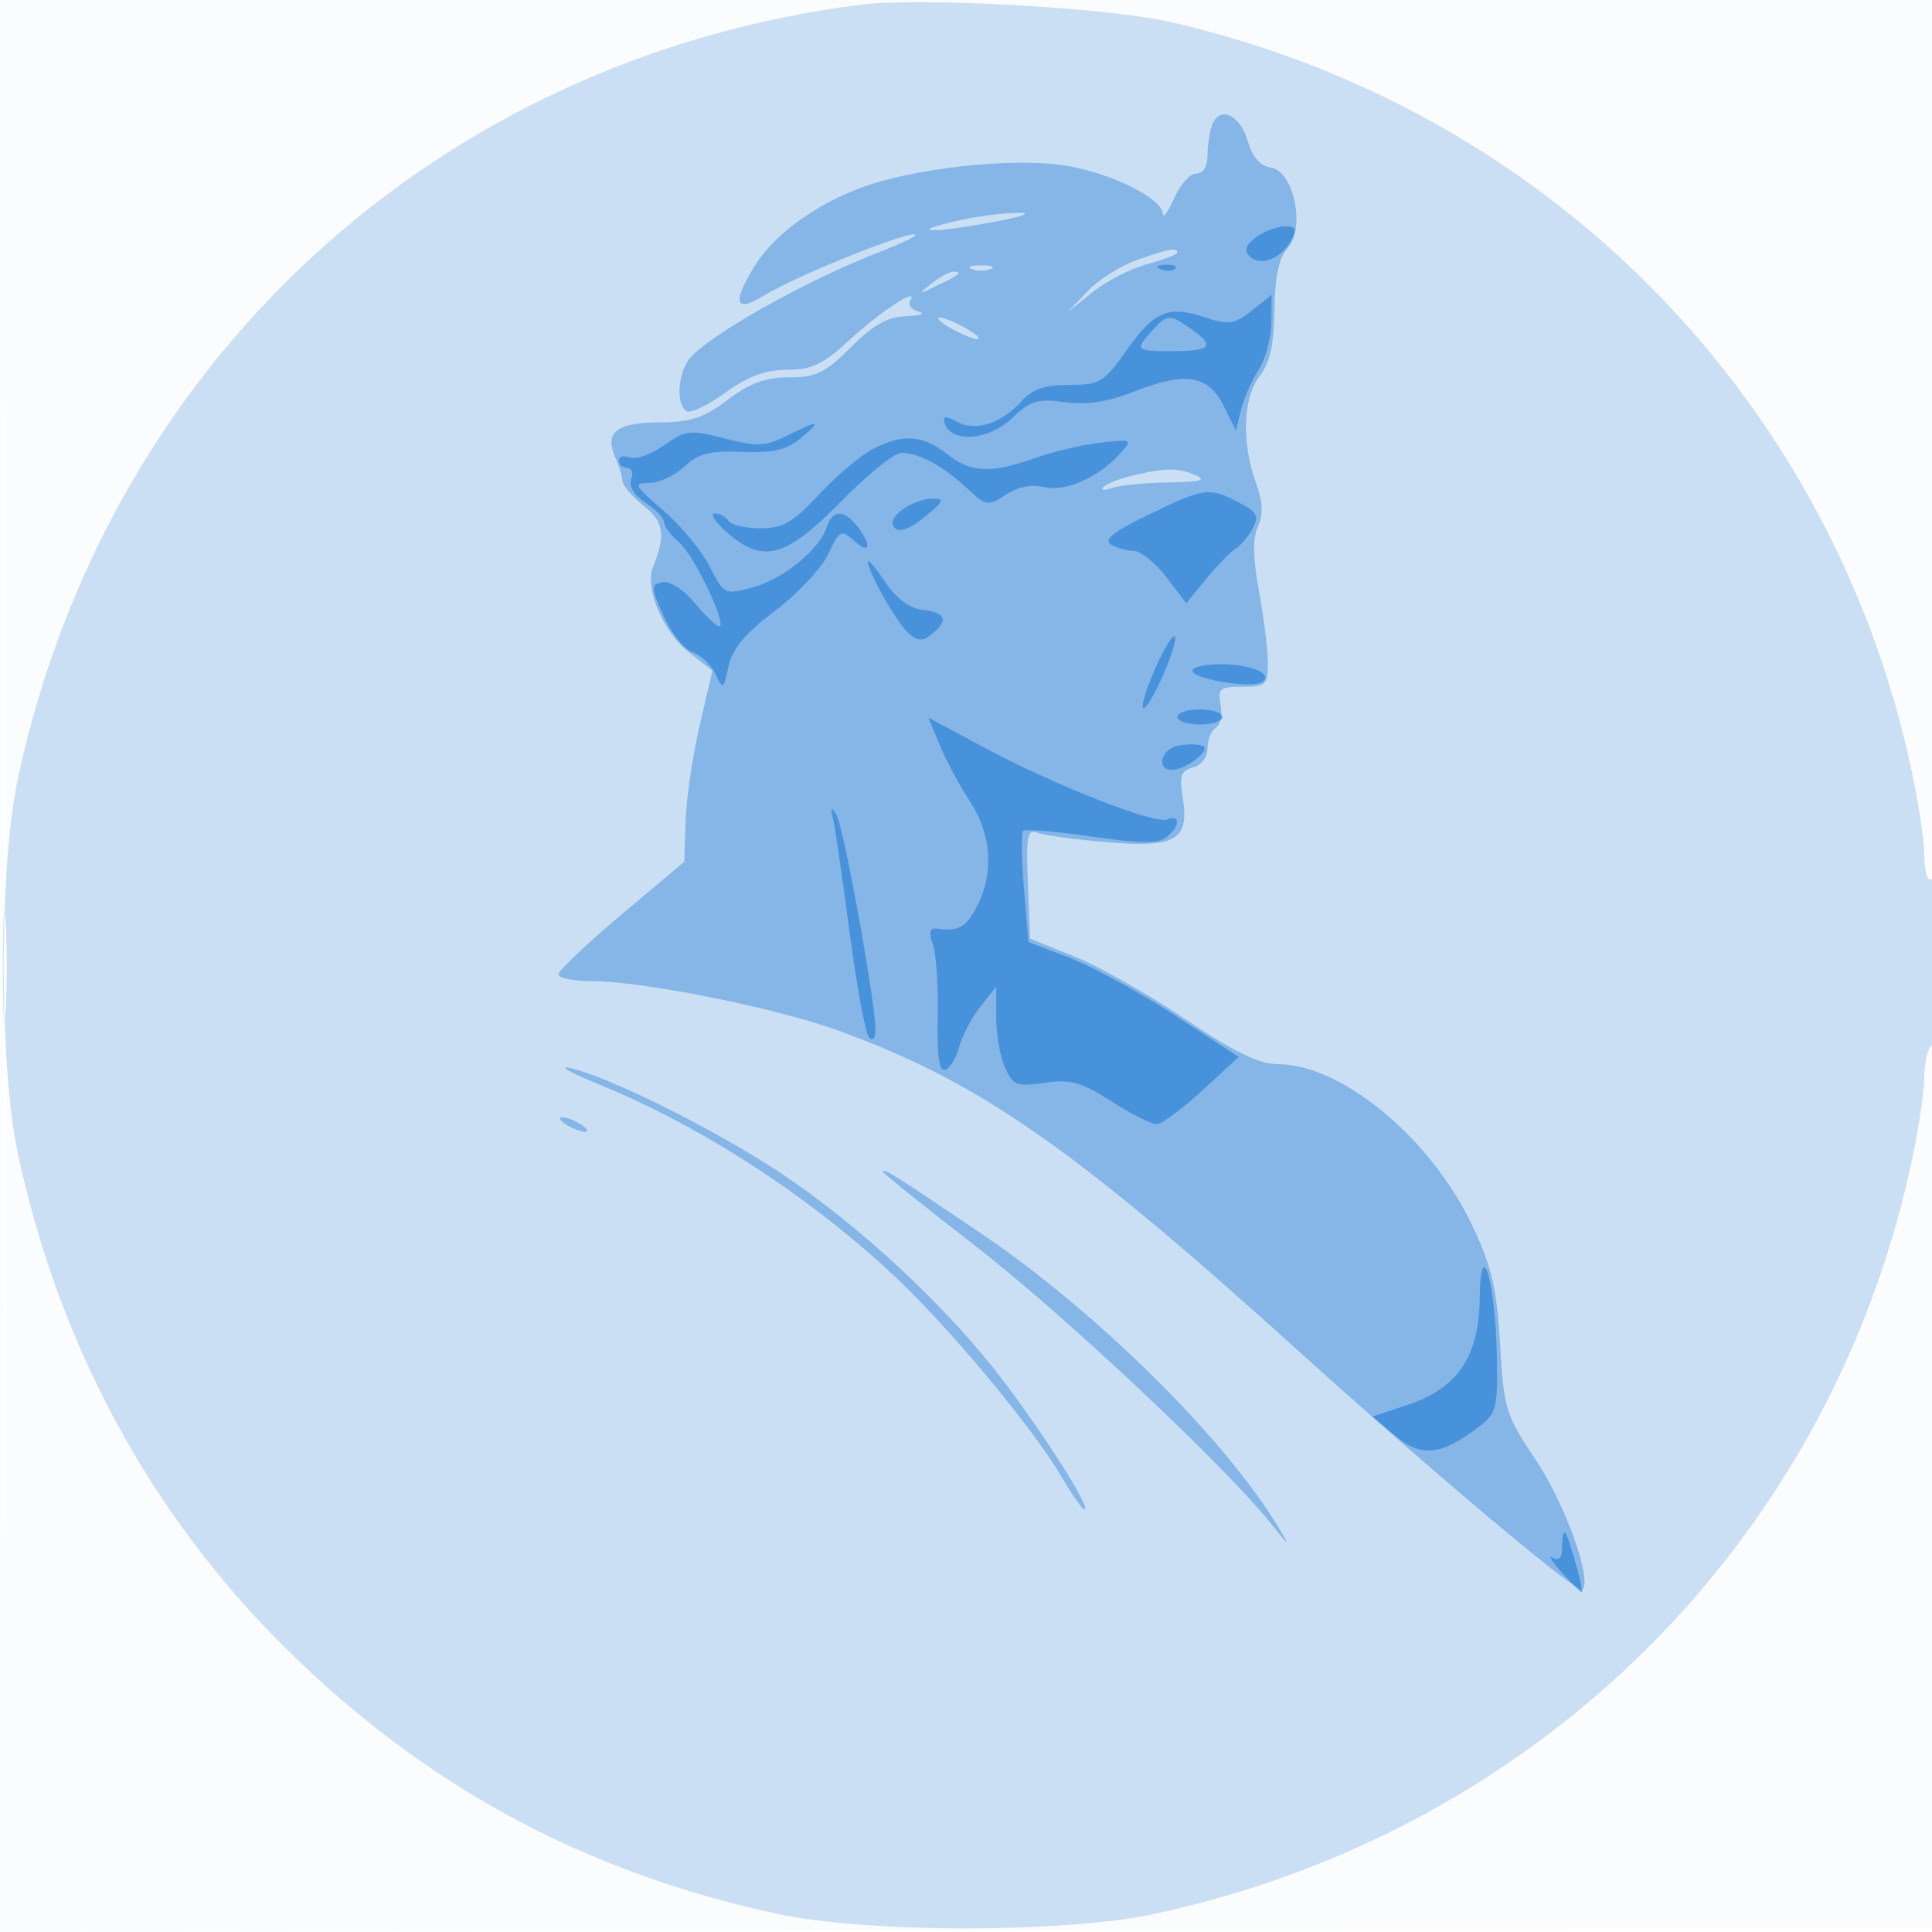 <svg xmlns="http://www.w3.org/2000/svg" width="256" height="256"><path fill-opacity=".016" d="M0 128.004v128.004l128.25-.254 128.25-.254.254-127.75L257.008 0H0v128.004m.485.496c0 70.4.119 99.053.265 63.672.146-35.38.146-92.98 0-128C.604 29.153.485 58.1.485 128.5" fill="#1976D2" fill-rule="evenodd"/><path fill-opacity=".211" d="M114 .623C57.945 7.759 14.302 47.795 2.401 103c-2.562 11.885-2.562 38.115 0 50 5.463 25.344 17.486 47.569 35.292 65.241C56.205 236.615 77.37 248.074 103 253.599c11.885 2.562 38.115 2.562 50 0 50.453-10.876 88.971-48.83 100.062-98.599 1.042-4.675 1.904-10.161 1.916-12.191.012-2.03.472-3.969 1.022-4.309.569-.351 1-5.363 1-11.618 0-7.079-.356-10.78-1-10.382-.599.37-1.009-.911-1.022-3.191-.012-2.095-.874-7.634-1.916-12.309C242.118 51.894 204.396 14.155 155 2.894 146.652.991 121.887-.381 114 .623M.378 128c0 6.325.163 8.912.361 5.75.198-3.163.198-8.338 0-11.5-.198-3.163-.361-.575-.361 5.75" fill="#1976D2" fill-rule="evenodd"/><path fill-opacity=".389" d="M160.626 16.533c-.344.897-.626 2.719-.626 4.049 0 1.481-.58 2.418-1.497 2.418-.824 0-2.137 1.462-2.919 3.25-.781 1.788-1.458 2.724-1.502 2.082-.145-2.074-6.795-5.39-12.768-6.367-7.079-1.157-20.335.291-27.467 3.001-6.132 2.33-11.411 6.272-13.928 10.4-2.962 4.857-2.5 6.156 1.345 3.78 3.93-2.429 18.031-8.166 19.903-8.097.733.027-1.38 1.094-4.696 2.371-9.693 3.734-23.035 11.263-25.197 14.219-1.501 2.054-1.682 5.991-.313 6.837.528.326 2.846-.772 5.15-2.441 2.998-2.172 5.323-3.035 8.177-3.035 3.244 0 4.776-.726 8.206-3.888 4.235-3.903 9.298-7.203 8.114-5.287-.348.563.161 1.23 1.13 1.483.969.253.247.512-1.606.576-2.508.086-4.388 1.137-7.367 4.116-3.398 3.398-4.633 4-8.205 4-3.114 0-5.222.77-8.132 2.972-3.186 2.411-4.925 2.978-9.209 3-5.6.03-7.188 1.376-5.633 4.778.44.962.831 2.276.87 2.92.039.643 1.304 2.14 2.813 3.327 2.708 2.13 2.966 3.851 1.229 8.212-1.091 2.741 1.385 8.555 4.773 11.206l3.127 2.447-1.698 7.319c-.934 4.026-1.771 9.72-1.861 12.655l-.162 5.336-8.339 7.022c-4.586 3.862-8.338 7.423-8.338 7.914 0 .49 1.949.892 4.331.892 6.75 0 24.39 3.525 32.669 6.529 18.805 6.822 31.235 15.492 61.577 42.948 17.168 15.534 36.501 31.779 37.104 31.176 1.322-1.323-2.299-11.418-6.164-17.181-4.018-5.992-4.256-6.762-4.744-15.315-.414-7.267-1.105-10.268-3.578-15.554-5.478-11.706-17.357-21.603-25.93-21.603-2.424 0-5.777-1.637-12.209-5.962-4.876-3.279-11.497-7.018-14.711-8.308l-5.845-2.346-.296-7.317c-.256-6.316-.081-7.234 1.276-6.713.865.332 5.059.894 9.32 1.25 9.079.757 10.834-.309 9.908-6.016-.45-2.774-.199-3.488 1.37-3.898 1.102-.288 1.922-1.371 1.922-2.537 0-1.119.492-2.339 1.094-2.711.602-.372.889-1.749.639-3.059-.407-2.128-.096-2.383 2.906-2.383 3.1 0 3.361-.243 3.361-3.135 0-1.724-.526-5.99-1.169-9.48-.811-4.401-.857-7.042-.149-8.616.727-1.616.654-3.276-.255-5.769-1.929-5.295-1.731-11.344.462-14.132 1.374-1.747 1.914-4.142 1.979-8.783.063-4.452.594-6.938 1.756-8.222 2.401-2.653.806-10.23-2.246-10.666-1.403-.2-2.428-1.38-3.034-3.493-1.003-3.496-3.728-4.751-4.718-2.171M127.16 29.184c-7.023 1.569-4.258 1.818 3.866.349 4.222-.764 5.951-1.345 3.974-1.336-1.925.01-5.453.453-7.84.987m23.423 5.299c-2.154.768-5.079 2.626-6.5 4.128l-2.583 2.733 3.295-2.646c1.813-1.455 5.075-3.125 7.25-3.71 2.175-.586 3.955-1.273 3.955-1.527 0-.712-1.166-.492-5.417 1.022m-21.833 1.179c.688.278 1.813.278 2.5 0 .688-.277.125-.504-1.25-.504s-1.937.227-1.25.504m-5.309 1.893c-1.83 1.467-1.798 1.487.559.365 3.061-1.458 3.628-1.92 2.358-1.92-.537 0-1.849.7-2.917 1.555M126 43.5c1.375.786 2.95 1.429 3.5 1.429.55 0-.125-.643-1.5-1.429s-2.95-1.429-3.5-1.429c-.55 0 .125.643 1.5 1.429m24.199 19.486c-1.815.43-3.615 1.131-4 1.557-.384.427.125.479 1.133.116 1.007-.362 4.382-.691 7.5-.729 4.091-.051 5.111-.31 3.668-.93-2.412-1.037-3.97-1.039-8.301-.014M79.5 143.75c13.606 5.552 28.201 15.073 39.383 25.69 7.308 6.939 18.049 19.881 21.772 26.234 1.394 2.379 2.76 4.326 3.035 4.326.957 0-5.065-9.549-10.754-17.053-7.312-9.645-18.906-20.469-29.413-27.46-8.704-5.792-22.983-12.907-28.023-13.965-1.65-.346.15.657 4 2.228M75 149c.825.533 1.95.969 2.5.969s.325-.436-.5-.969c-.825-.533-1.95-.969-2.5-.969s-.325.436.5.969m42 6.259c0 .207 5.492 4.621 12.204 9.809 11.608 8.971 33.37 29.422 39.301 36.932 2.336 2.959 2.486 3.036.967.5-7.078-11.823-24.121-28.686-39.501-39.085-11.601-7.843-12.971-8.704-12.971-8.156" fill="#1976D2" fill-rule="evenodd"/><path fill-opacity=".562" d="M166.441 31.433c-1.398 1.031-1.638 1.74-.858 2.532 1.384 1.407 4.181.344 5.48-2.083.817-1.526.659-1.882-.837-1.882-1.014 0-2.717.645-3.785 1.433m-12.628 4.25c.721.289 1.584.253 1.916-.079.332-.332-.258-.568-1.312-.525-1.165.048-1.402.285-.604.604m12.046 5.486c-2.332 1.818-3.06 1.92-6.234.872-4.856-1.602-6.695-.814-10.418 4.467-2.927 4.153-3.495 4.492-7.531 4.492-3.178 0-4.885.576-6.271 2.115-2.707 3.005-6.114 4.111-8.586 2.788-1.618-.866-1.957-.813-1.608.25.85 2.585 5.828 2.184 8.853-.714 2.445-2.343 3.412-2.638 7.038-2.152 2.929.393 5.723-.035 9.216-1.412 6.781-2.673 9.774-2.192 11.817 1.899l1.636 3.275.682-2.775c.375-1.526 1.421-3.899 2.323-5.274.902-1.375 1.659-4.187 1.682-6.249l.042-3.695c0 .03-1.188.981-2.641 2.113m-13.204 2.66c-2.338 2.583-2.186 2.727 2.842 2.697 5.031-.029 5.537-.688 2.28-2.969-2.808-1.967-3.11-1.951-5.122.272M104.24 57.75c-2.82 1.404-3.932 1.451-8.225.35-4.61-1.181-5.183-1.116-8.025.907-1.684 1.199-3.72 1.927-4.525 1.618-.806-.309-1.465-.126-1.465.406 0 .533.498.969 1.107.969s.848.674.532 1.498c-.351.916.384 2.126 1.893 3.115 1.357.889 2.468 2.056 2.468 2.592s.885 1.722 1.967 2.635C91.954 73.517 96.475 83 95.287 83c-.353 0-1.812-1.402-3.243-3.116-1.499-1.796-3.314-2.961-4.284-2.75-1.555.338-1.541.68.187 4.519 1.028 2.285 2.746 4.432 3.818 4.772 1.072.341 2.426 1.622 3.009 2.847 1.023 2.149 1.086 2.114 1.762-.992.505-2.316 2.225-4.37 6.132-7.319 2.987-2.255 6.165-5.64 7.062-7.522 1.538-3.224 1.737-3.326 3.451-1.775 2.103 1.903 2.381.659.427-1.914-1.714-2.257-3.322-2.228-4.052.074-.943 2.972-5.782 6.916-9.824 8.007-3.717 1.004-3.795.966-5.716-2.799-1.071-2.099-3.844-5.44-6.162-7.425C84.032 64.335 83.86 64 86.006 64c1.301 0 3.405-.977 4.676-2.171 1.858-1.745 3.359-2.129 7.649-1.956 4.098.166 5.898-.251 7.753-1.795 2.897-2.412 2.49-2.485-1.844-.328m11.367 1.771c-1.592.83-4.773 3.527-7.07 5.994-3.463 3.719-4.795 4.485-7.798 4.485-1.991 0-3.899-.45-4.239-1-.34-.55-1.154-.986-1.809-.968-.655.017.072 1.142 1.615 2.5 4.772 4.198 7.811 3.386 15.084-4.032 3.505-3.575 7.131-6.5 8.057-6.5 2.291 0 5.523 1.75 8.701 4.712 2.525 2.353 2.765 2.391 5.144.832 1.561-1.022 3.433-1.4 4.994-1.008 2.786.699 7.21-1.216 10.045-4.349 1.809-1.999 1.785-2.013-2.503-1.534-2.38.266-6.29 1.184-8.689 2.04-5.854 2.09-8.491 1.962-11.707-.568-3.186-2.506-5.862-2.671-9.825-.604m36.548 8.693c-4.499 2.164-5.953 3.299-5 3.903.74.469 2.11.859 3.044.868.935.008 2.889 1.575 4.343 3.481l2.644 3.467 2.64-3.217c1.452-1.769 3.205-3.573 3.895-4.009.69-.436 1.718-1.658 2.284-2.715.863-1.615.552-2.169-1.939-3.458-3.867-1.999-4.422-1.921-11.911 1.68m-32.601-.678c-1.253.947-1.602 1.816-.98 2.438.623.623 2.028.1 3.947-1.468 2.581-2.109 2.712-2.435.979-2.438-1.1-.003-2.876.658-3.946 1.468M115 74.392c0 1.409 3.91 8.289 5.427 9.547 1.258 1.045 1.873 1.057 3.073.061 2.215-1.838 1.836-2.828-1.218-3.184-1.768-.206-3.514-1.502-5-3.714-1.255-1.869-2.282-3.088-2.282-2.71m38.071 14.179c-1.152 2.606-1.87 4.963-1.595 5.238.275.275 1.443-1.632 2.595-4.238 1.153-2.605 1.871-4.962 1.596-5.237-.275-.275-1.443 1.632-2.596 4.237m4.929.301c0 1.102 7.763 2.393 9.167 1.525 1.706-1.054-1.276-2.365-5.417-2.382-2.062-.008-3.75.377-3.75.857M156 95c0 .55 1.35 1 3 1s3-.45 3-1-1.35-1-3-1-3 .45-3 1m-31.451 3.794c.847 2.038 2.644 5.384 3.995 7.435 2.831 4.297 3.179 9.472.93 13.821-1.471 2.844-2.445 3.395-5.312 3.005-.976-.134-1.122.443-.539 2.131.439 1.273.725 5.607.636 9.631-.113 5.117.184 7.202.985 6.935.631-.21 1.467-1.578 1.858-3.04s1.653-3.856 2.804-5.32L132 130.73v4.088c0 2.248.529 5.25 1.176 6.67 1.063 2.331 1.572 2.524 5.25 1.988 3.422-.498 4.84-.103 8.859 2.466 2.631 1.682 5.331 3.04 6 3.018.668-.022 3.384-2.036 6.036-4.476l4.82-4.437-8.463-5.516c-4.654-3.034-10.924-6.459-13.933-7.61l-5.469-2.093-.597-7.121c-.329-3.917-.378-7.342-.109-7.611.269-.268 4.344.069 9.056.75 6.527.944 8.901.962 9.97.074 1.789-1.484 1.824-3.019.054-2.339-1.723.661-15.004-4.569-24.395-9.606l-7.245-3.887 1.539 3.706m31.701-.026c-2.367.39-3.194 3.232-.941 3.232 1.822 0 5.194-2.594 4.092-3.149-.495-.249-1.913-.287-3.151-.083m-45.87 9.732c.261 1.1 1.246 7.85 2.189 15 .942 7.15 2.1 13.428 2.572 13.95.51.564.86.157.862-1 .006-3.636-4.224-26.941-5.164-28.45-.729-1.17-.83-1.06-.459.5m85.683 63.602c-.086 7.605-2.931 11.839-9.409 13.998l-4.799 1.6 3.083 2.594c3.403 2.863 6.076 2.555 11.062-1.274 2.32-1.783 2.488-2.481 2.33-9.72-.213-9.739-2.168-15.946-2.267-7.198M207 204.892c0 1.498-.409 1.991-1.25 1.506-.687-.396-.159.477 1.174 1.941 1.334 1.463 2.535 2.661 2.67 2.661.342 0-1.714-7.406-2.199-7.917-.217-.229-.395.585-.395 1.809" fill="#1976D2" fill-rule="evenodd"/></svg>